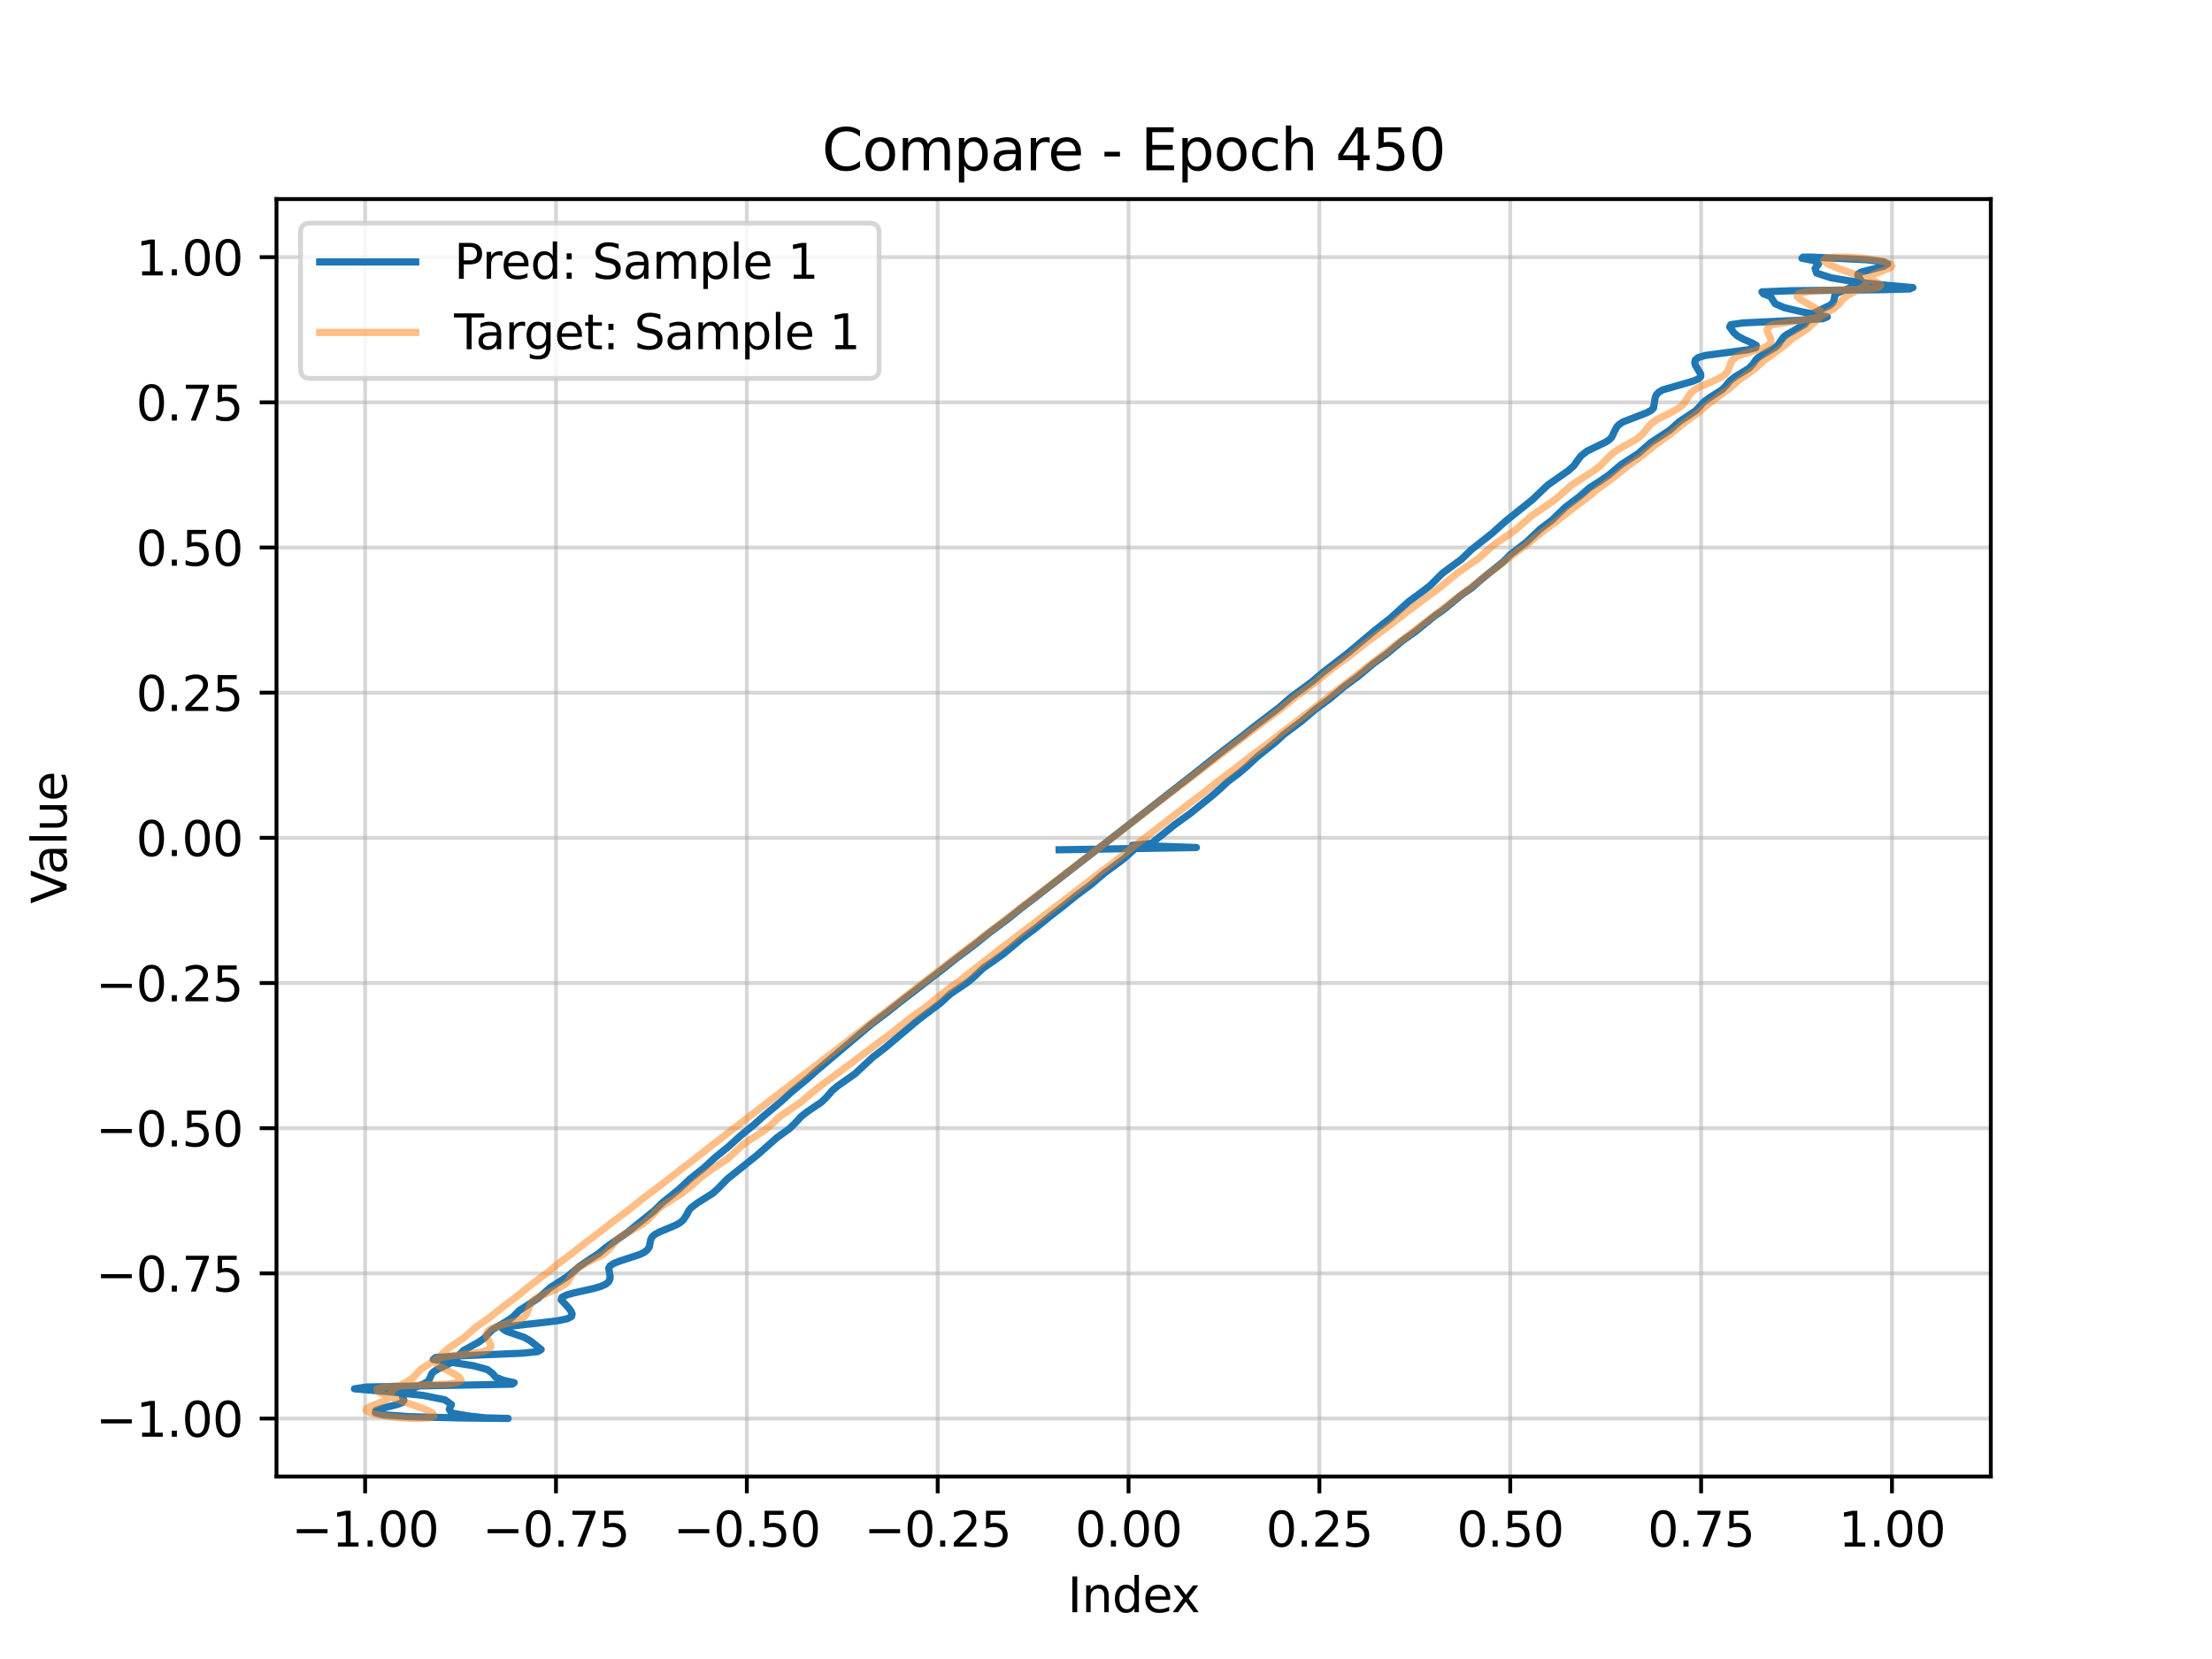 <?xml version="1.0" encoding="utf-8" standalone="no"?>
<!DOCTYPE svg PUBLIC "-//W3C//DTD SVG 1.1//EN"
  "http://www.w3.org/Graphics/SVG/1.1/DTD/svg11.dtd">
<svg xmlns:xlink="http://www.w3.org/1999/xlink" width="460.8pt" height="345.6pt" viewBox="0 0 460.8 345.6" xmlns="http://www.w3.org/2000/svg" version="1.1">
 <defs>
  <style type="text/css">*{stroke-linejoin: round; stroke-linecap: butt}</style>
 </defs>
 <g id="figure_1">
  <g id="patch_1">
   <path d="M 0 345.6 
L 460.8 345.6 
L 460.8 0 
L 0 0 
z
" style="fill: #ffffff"/>
  </g>
  <g id="axes_1">
   <g id="patch_2">
    <path d="M 57.6 307.584 
L 414.72 307.584 
L 414.72 41.472 
L 57.6 41.472 
z
" style="fill: #ffffff"/>
   </g>
   <g id="matplotlib.axis_1">
    <g id="xtick_1">
     <g id="line2d_1">
      <path d="M 76.063 307.584 
L 76.063 41.472 
" clip-path="url(#p40aee6ffa9)" style="fill: none; stroke: #b0b0b0; stroke-opacity: 0.5; stroke-width: 0.8; stroke-linecap: square"/>
     </g>
     <g id="line2d_2">
      <defs>
       <path id="m3c04965c14" d="M 0 0 
L 0 3.5 
" style="stroke: #000000; stroke-width: 0.8"/>
      </defs>
      <g>
       <use xlink:href="#m3c04965c14" x="76.063" y="307.584" style="stroke: #000000; stroke-width: 0.8"/>
      </g>
     </g>
     <g id="text_1">
      <!-- −1.00 -->
      <g transform="translate(60.741 322.182) scale(0.1 -0.1)">
       <defs>
        <path id="DejaVuSans-2212" d="M 678 2272 
L 4684 2272 
L 4684 1741 
L 678 1741 
L 678 2272 
z
" transform="scale(0.016)"/>
        <path id="DejaVuSans-31" d="M 794 531 
L 1825 531 
L 1825 4091 
L 703 3866 
L 703 4441 
L 1819 4666 
L 2450 4666 
L 2450 531 
L 3481 531 
L 3481 0 
L 794 0 
L 794 531 
z
" transform="scale(0.016)"/>
        <path id="DejaVuSans-2e" d="M 684 794 
L 1344 794 
L 1344 0 
L 684 0 
L 684 794 
z
" transform="scale(0.016)"/>
        <path id="DejaVuSans-30" d="M 2034 4250 
Q 1547 4250 1301 3770 
Q 1056 3291 1056 2328 
Q 1056 1369 1301 889 
Q 1547 409 2034 409 
Q 2525 409 2770 889 
Q 3016 1369 3016 2328 
Q 3016 3291 2770 3770 
Q 2525 4250 2034 4250 
z
M 2034 4750 
Q 2819 4750 3233 4129 
Q 3647 3509 3647 2328 
Q 3647 1150 3233 529 
Q 2819 -91 2034 -91 
Q 1250 -91 836 529 
Q 422 1150 422 2328 
Q 422 3509 836 4129 
Q 1250 4750 2034 4750 
z
" transform="scale(0.016)"/>
       </defs>
       <use xlink:href="#DejaVuSans-2212"/>
       <use xlink:href="#DejaVuSans-31" transform="translate(83.789 0)"/>
       <use xlink:href="#DejaVuSans-2e" transform="translate(147.412 0)"/>
       <use xlink:href="#DejaVuSans-30" transform="translate(179.199 0)"/>
       <use xlink:href="#DejaVuSans-30" transform="translate(242.822 0)"/>
      </g>
     </g>
    </g>
    <g id="xtick_2">
     <g id="line2d_3">
      <path d="M 115.821 307.584 
L 115.821 41.472 
" clip-path="url(#p40aee6ffa9)" style="fill: none; stroke: #b0b0b0; stroke-opacity: 0.5; stroke-width: 0.8; stroke-linecap: square"/>
     </g>
     <g id="line2d_4">
      <g>
       <use xlink:href="#m3c04965c14" x="115.821" y="307.584" style="stroke: #000000; stroke-width: 0.8"/>
      </g>
     </g>
     <g id="text_2">
      <!-- −0.75 -->
      <g transform="translate(100.499 322.182) scale(0.1 -0.1)">
       <defs>
        <path id="DejaVuSans-37" d="M 525 4666 
L 3525 4666 
L 3525 4397 
L 1831 0 
L 1172 0 
L 2766 4134 
L 525 4134 
L 525 4666 
z
" transform="scale(0.016)"/>
        <path id="DejaVuSans-35" d="M 691 4666 
L 3169 4666 
L 3169 4134 
L 1269 4134 
L 1269 2991 
Q 1406 3038 1543 3061 
Q 1681 3084 1819 3084 
Q 2600 3084 3056 2656 
Q 3513 2228 3513 1497 
Q 3513 744 3044 326 
Q 2575 -91 1722 -91 
Q 1428 -91 1123 -41 
Q 819 9 494 109 
L 494 744 
Q 775 591 1075 516 
Q 1375 441 1709 441 
Q 2250 441 2565 725 
Q 2881 1009 2881 1497 
Q 2881 1984 2565 2268 
Q 2250 2553 1709 2553 
Q 1456 2553 1204 2497 
Q 953 2441 691 2322 
L 691 4666 
z
" transform="scale(0.016)"/>
       </defs>
       <use xlink:href="#DejaVuSans-2212"/>
       <use xlink:href="#DejaVuSans-30" transform="translate(83.789 0)"/>
       <use xlink:href="#DejaVuSans-2e" transform="translate(147.412 0)"/>
       <use xlink:href="#DejaVuSans-37" transform="translate(179.199 0)"/>
       <use xlink:href="#DejaVuSans-35" transform="translate(242.822 0)"/>
      </g>
     </g>
    </g>
    <g id="xtick_3">
     <g id="line2d_5">
      <path d="M 155.58 307.584 
L 155.58 41.472 
" clip-path="url(#p40aee6ffa9)" style="fill: none; stroke: #b0b0b0; stroke-opacity: 0.5; stroke-width: 0.8; stroke-linecap: square"/>
     </g>
     <g id="line2d_6">
      <g>
       <use xlink:href="#m3c04965c14" x="155.58" y="307.584" style="stroke: #000000; stroke-width: 0.8"/>
      </g>
     </g>
     <g id="text_3">
      <!-- −0.50 -->
      <g transform="translate(140.257 322.182) scale(0.1 -0.1)">
       <use xlink:href="#DejaVuSans-2212"/>
       <use xlink:href="#DejaVuSans-30" transform="translate(83.789 0)"/>
       <use xlink:href="#DejaVuSans-2e" transform="translate(147.412 0)"/>
       <use xlink:href="#DejaVuSans-35" transform="translate(179.199 0)"/>
       <use xlink:href="#DejaVuSans-30" transform="translate(242.822 0)"/>
      </g>
     </g>
    </g>
    <g id="xtick_4">
     <g id="line2d_7">
      <path d="M 195.338 307.584 
L 195.338 41.472 
" clip-path="url(#p40aee6ffa9)" style="fill: none; stroke: #b0b0b0; stroke-opacity: 0.5; stroke-width: 0.8; stroke-linecap: square"/>
     </g>
     <g id="line2d_8">
      <g>
       <use xlink:href="#m3c04965c14" x="195.338" y="307.584" style="stroke: #000000; stroke-width: 0.8"/>
      </g>
     </g>
     <g id="text_4">
      <!-- −0.25 -->
      <g transform="translate(180.015 322.182) scale(0.1 -0.1)">
       <defs>
        <path id="DejaVuSans-32" d="M 1228 531 
L 3431 531 
L 3431 0 
L 469 0 
L 469 531 
Q 828 903 1448 1529 
Q 2069 2156 2228 2338 
Q 2531 2678 2651 2914 
Q 2772 3150 2772 3378 
Q 2772 3750 2511 3984 
Q 2250 4219 1831 4219 
Q 1534 4219 1204 4116 
Q 875 4013 500 3803 
L 500 4441 
Q 881 4594 1212 4672 
Q 1544 4750 1819 4750 
Q 2544 4750 2975 4387 
Q 3406 4025 3406 3419 
Q 3406 3131 3298 2873 
Q 3191 2616 2906 2266 
Q 2828 2175 2409 1742 
Q 1991 1309 1228 531 
z
" transform="scale(0.016)"/>
       </defs>
       <use xlink:href="#DejaVuSans-2212"/>
       <use xlink:href="#DejaVuSans-30" transform="translate(83.789 0)"/>
       <use xlink:href="#DejaVuSans-2e" transform="translate(147.412 0)"/>
       <use xlink:href="#DejaVuSans-32" transform="translate(179.199 0)"/>
       <use xlink:href="#DejaVuSans-35" transform="translate(242.822 0)"/>
      </g>
     </g>
    </g>
    <g id="xtick_5">
     <g id="line2d_9">
      <path d="M 235.096 307.584 
L 235.096 41.472 
" clip-path="url(#p40aee6ffa9)" style="fill: none; stroke: #b0b0b0; stroke-opacity: 0.5; stroke-width: 0.8; stroke-linecap: square"/>
     </g>
     <g id="line2d_10">
      <g>
       <use xlink:href="#m3c04965c14" x="235.096" y="307.584" style="stroke: #000000; stroke-width: 0.8"/>
      </g>
     </g>
     <g id="text_5">
      <!-- 0.00 -->
      <g transform="translate(223.963 322.182) scale(0.1 -0.1)">
       <use xlink:href="#DejaVuSans-30"/>
       <use xlink:href="#DejaVuSans-2e" transform="translate(63.623 0)"/>
       <use xlink:href="#DejaVuSans-30" transform="translate(95.41 0)"/>
       <use xlink:href="#DejaVuSans-30" transform="translate(159.033 0)"/>
      </g>
     </g>
    </g>
    <g id="xtick_6">
     <g id="line2d_11">
      <path d="M 274.854 307.584 
L 274.854 41.472 
" clip-path="url(#p40aee6ffa9)" style="fill: none; stroke: #b0b0b0; stroke-opacity: 0.5; stroke-width: 0.8; stroke-linecap: square"/>
     </g>
     <g id="line2d_12">
      <g>
       <use xlink:href="#m3c04965c14" x="274.854" y="307.584" style="stroke: #000000; stroke-width: 0.8"/>
      </g>
     </g>
     <g id="text_6">
      <!-- 0.25 -->
      <g transform="translate(263.722 322.182) scale(0.1 -0.1)">
       <use xlink:href="#DejaVuSans-30"/>
       <use xlink:href="#DejaVuSans-2e" transform="translate(63.623 0)"/>
       <use xlink:href="#DejaVuSans-32" transform="translate(95.41 0)"/>
       <use xlink:href="#DejaVuSans-35" transform="translate(159.033 0)"/>
      </g>
     </g>
    </g>
    <g id="xtick_7">
     <g id="line2d_13">
      <path d="M 314.613 307.584 
L 314.613 41.472 
" clip-path="url(#p40aee6ffa9)" style="fill: none; stroke: #b0b0b0; stroke-opacity: 0.5; stroke-width: 0.8; stroke-linecap: square"/>
     </g>
     <g id="line2d_14">
      <g>
       <use xlink:href="#m3c04965c14" x="314.613" y="307.584" style="stroke: #000000; stroke-width: 0.8"/>
      </g>
     </g>
     <g id="text_7">
      <!-- 0.50 -->
      <g transform="translate(303.48 322.182) scale(0.1 -0.1)">
       <use xlink:href="#DejaVuSans-30"/>
       <use xlink:href="#DejaVuSans-2e" transform="translate(63.623 0)"/>
       <use xlink:href="#DejaVuSans-35" transform="translate(95.41 0)"/>
       <use xlink:href="#DejaVuSans-30" transform="translate(159.033 0)"/>
      </g>
     </g>
    </g>
    <g id="xtick_8">
     <g id="line2d_15">
      <path d="M 354.371 307.584 
L 354.371 41.472 
" clip-path="url(#p40aee6ffa9)" style="fill: none; stroke: #b0b0b0; stroke-opacity: 0.5; stroke-width: 0.8; stroke-linecap: square"/>
     </g>
     <g id="line2d_16">
      <g>
       <use xlink:href="#m3c04965c14" x="354.371" y="307.584" style="stroke: #000000; stroke-width: 0.8"/>
      </g>
     </g>
     <g id="text_8">
      <!-- 0.75 -->
      <g transform="translate(343.238 322.182) scale(0.1 -0.1)">
       <use xlink:href="#DejaVuSans-30"/>
       <use xlink:href="#DejaVuSans-2e" transform="translate(63.623 0)"/>
       <use xlink:href="#DejaVuSans-37" transform="translate(95.41 0)"/>
       <use xlink:href="#DejaVuSans-35" transform="translate(159.033 0)"/>
      </g>
     </g>
    </g>
    <g id="xtick_9">
     <g id="line2d_17">
      <path d="M 394.129 307.584 
L 394.129 41.472 
" clip-path="url(#p40aee6ffa9)" style="fill: none; stroke: #b0b0b0; stroke-opacity: 0.5; stroke-width: 0.8; stroke-linecap: square"/>
     </g>
     <g id="line2d_18">
      <g>
       <use xlink:href="#m3c04965c14" x="394.129" y="307.584" style="stroke: #000000; stroke-width: 0.8"/>
      </g>
     </g>
     <g id="text_9">
      <!-- 1.00 -->
      <g transform="translate(382.996 322.182) scale(0.1 -0.1)">
       <use xlink:href="#DejaVuSans-31"/>
       <use xlink:href="#DejaVuSans-2e" transform="translate(63.623 0)"/>
       <use xlink:href="#DejaVuSans-30" transform="translate(95.41 0)"/>
       <use xlink:href="#DejaVuSans-30" transform="translate(159.033 0)"/>
      </g>
     </g>
    </g>
    <g id="text_10">
     <!-- Index -->
     <g transform="translate(222.394 335.861) scale(0.1 -0.1)">
      <defs>
       <path id="DejaVuSans-49" d="M 628 4666 
L 1259 4666 
L 1259 0 
L 628 0 
L 628 4666 
z
" transform="scale(0.016)"/>
       <path id="DejaVuSans-6e" d="M 3513 2113 
L 3513 0 
L 2938 0 
L 2938 2094 
Q 2938 2591 2744 2837 
Q 2550 3084 2163 3084 
Q 1697 3084 1428 2787 
Q 1159 2491 1159 1978 
L 1159 0 
L 581 0 
L 581 3500 
L 1159 3500 
L 1159 2956 
Q 1366 3272 1645 3428 
Q 1925 3584 2291 3584 
Q 2894 3584 3203 3211 
Q 3513 2838 3513 2113 
z
" transform="scale(0.016)"/>
       <path id="DejaVuSans-64" d="M 2906 2969 
L 2906 4863 
L 3481 4863 
L 3481 0 
L 2906 0 
L 2906 525 
Q 2725 213 2448 61 
Q 2172 -91 1784 -91 
Q 1150 -91 751 415 
Q 353 922 353 1747 
Q 353 2572 751 3078 
Q 1150 3584 1784 3584 
Q 2172 3584 2448 3432 
Q 2725 3281 2906 2969 
z
M 947 1747 
Q 947 1113 1208 752 
Q 1469 391 1925 391 
Q 2381 391 2643 752 
Q 2906 1113 2906 1747 
Q 2906 2381 2643 2742 
Q 2381 3103 1925 3103 
Q 1469 3103 1208 2742 
Q 947 2381 947 1747 
z
" transform="scale(0.016)"/>
       <path id="DejaVuSans-65" d="M 3597 1894 
L 3597 1613 
L 953 1613 
Q 991 1019 1311 708 
Q 1631 397 2203 397 
Q 2534 397 2845 478 
Q 3156 559 3463 722 
L 3463 178 
Q 3153 47 2828 -22 
Q 2503 -91 2169 -91 
Q 1331 -91 842 396 
Q 353 884 353 1716 
Q 353 2575 817 3079 
Q 1281 3584 2069 3584 
Q 2775 3584 3186 3129 
Q 3597 2675 3597 1894 
z
M 3022 2063 
Q 3016 2534 2758 2815 
Q 2500 3097 2075 3097 
Q 1594 3097 1305 2825 
Q 1016 2553 972 2059 
L 3022 2063 
z
" transform="scale(0.016)"/>
       <path id="DejaVuSans-78" d="M 3513 3500 
L 2247 1797 
L 3578 0 
L 2900 0 
L 1881 1375 
L 863 0 
L 184 0 
L 1544 1831 
L 300 3500 
L 978 3500 
L 1906 2253 
L 2834 3500 
L 3513 3500 
z
" transform="scale(0.016)"/>
      </defs>
      <use xlink:href="#DejaVuSans-49"/>
      <use xlink:href="#DejaVuSans-6e" transform="translate(29.492 0)"/>
      <use xlink:href="#DejaVuSans-64" transform="translate(92.871 0)"/>
      <use xlink:href="#DejaVuSans-65" transform="translate(156.348 0)"/>
      <use xlink:href="#DejaVuSans-78" transform="translate(216.121 0)"/>
     </g>
    </g>
   </g>
   <g id="matplotlib.axis_2">
    <g id="ytick_1">
     <g id="line2d_19">
      <path d="M 57.6 295.506 
L 414.72 295.506 
" clip-path="url(#p40aee6ffa9)" style="fill: none; stroke: #b0b0b0; stroke-opacity: 0.5; stroke-width: 0.8; stroke-linecap: square"/>
     </g>
     <g id="line2d_20">
      <defs>
       <path id="mb03121409a" d="M 0 0 
L -3.5 0 
" style="stroke: #000000; stroke-width: 0.8"/>
      </defs>
      <g>
       <use xlink:href="#mb03121409a" x="57.6" y="295.506" style="stroke: #000000; stroke-width: 0.8"/>
      </g>
     </g>
     <g id="text_11">
      <!-- −1.00 -->
      <g transform="translate(19.955 299.305) scale(0.1 -0.1)">
       <use xlink:href="#DejaVuSans-2212"/>
       <use xlink:href="#DejaVuSans-31" transform="translate(83.789 0)"/>
       <use xlink:href="#DejaVuSans-2e" transform="translate(147.412 0)"/>
       <use xlink:href="#DejaVuSans-30" transform="translate(179.199 0)"/>
       <use xlink:href="#DejaVuSans-30" transform="translate(242.822 0)"/>
      </g>
     </g>
    </g>
    <g id="ytick_2">
     <g id="line2d_21">
      <path d="M 57.6 265.263 
L 414.72 265.263 
" clip-path="url(#p40aee6ffa9)" style="fill: none; stroke: #b0b0b0; stroke-opacity: 0.5; stroke-width: 0.8; stroke-linecap: square"/>
     </g>
     <g id="line2d_22">
      <g>
       <use xlink:href="#mb03121409a" x="57.6" y="265.263" style="stroke: #000000; stroke-width: 0.8"/>
      </g>
     </g>
     <g id="text_12">
      <!-- −0.75 -->
      <g transform="translate(19.955 269.063) scale(0.1 -0.1)">
       <use xlink:href="#DejaVuSans-2212"/>
       <use xlink:href="#DejaVuSans-30" transform="translate(83.789 0)"/>
       <use xlink:href="#DejaVuSans-2e" transform="translate(147.412 0)"/>
       <use xlink:href="#DejaVuSans-37" transform="translate(179.199 0)"/>
       <use xlink:href="#DejaVuSans-35" transform="translate(242.822 0)"/>
      </g>
     </g>
    </g>
    <g id="ytick_3">
     <g id="line2d_23">
      <path d="M 57.6 235.021 
L 414.72 235.021 
" clip-path="url(#p40aee6ffa9)" style="fill: none; stroke: #b0b0b0; stroke-opacity: 0.5; stroke-width: 0.8; stroke-linecap: square"/>
     </g>
     <g id="line2d_24">
      <g>
       <use xlink:href="#mb03121409a" x="57.6" y="235.021" style="stroke: #000000; stroke-width: 0.8"/>
      </g>
     </g>
     <g id="text_13">
      <!-- −0.50 -->
      <g transform="translate(19.955 238.82) scale(0.1 -0.1)">
       <use xlink:href="#DejaVuSans-2212"/>
       <use xlink:href="#DejaVuSans-30" transform="translate(83.789 0)"/>
       <use xlink:href="#DejaVuSans-2e" transform="translate(147.412 0)"/>
       <use xlink:href="#DejaVuSans-35" transform="translate(179.199 0)"/>
       <use xlink:href="#DejaVuSans-30" transform="translate(242.822 0)"/>
      </g>
     </g>
    </g>
    <g id="ytick_4">
     <g id="line2d_25">
      <path d="M 57.6 204.779 
L 414.72 204.779 
" clip-path="url(#p40aee6ffa9)" style="fill: none; stroke: #b0b0b0; stroke-opacity: 0.5; stroke-width: 0.8; stroke-linecap: square"/>
     </g>
     <g id="line2d_26">
      <g>
       <use xlink:href="#mb03121409a" x="57.6" y="204.779" style="stroke: #000000; stroke-width: 0.8"/>
      </g>
     </g>
     <g id="text_14">
      <!-- −0.25 -->
      <g transform="translate(19.955 208.578) scale(0.1 -0.1)">
       <use xlink:href="#DejaVuSans-2212"/>
       <use xlink:href="#DejaVuSans-30" transform="translate(83.789 0)"/>
       <use xlink:href="#DejaVuSans-2e" transform="translate(147.412 0)"/>
       <use xlink:href="#DejaVuSans-32" transform="translate(179.199 0)"/>
       <use xlink:href="#DejaVuSans-35" transform="translate(242.822 0)"/>
      </g>
     </g>
    </g>
    <g id="ytick_5">
     <g id="line2d_27">
      <path d="M 57.6 174.537 
L 414.72 174.537 
" clip-path="url(#p40aee6ffa9)" style="fill: none; stroke: #b0b0b0; stroke-opacity: 0.5; stroke-width: 0.8; stroke-linecap: square"/>
     </g>
     <g id="line2d_28">
      <g>
       <use xlink:href="#mb03121409a" x="57.6" y="174.537" style="stroke: #000000; stroke-width: 0.8"/>
      </g>
     </g>
     <g id="text_15">
      <!-- 0.00 -->
      <g transform="translate(28.334 178.336) scale(0.1 -0.1)">
       <use xlink:href="#DejaVuSans-30"/>
       <use xlink:href="#DejaVuSans-2e" transform="translate(63.623 0)"/>
       <use xlink:href="#DejaVuSans-30" transform="translate(95.41 0)"/>
       <use xlink:href="#DejaVuSans-30" transform="translate(159.033 0)"/>
      </g>
     </g>
    </g>
    <g id="ytick_6">
     <g id="line2d_29">
      <path d="M 57.6 144.295 
L 414.72 144.295 
" clip-path="url(#p40aee6ffa9)" style="fill: none; stroke: #b0b0b0; stroke-opacity: 0.5; stroke-width: 0.8; stroke-linecap: square"/>
     </g>
     <g id="line2d_30">
      <g>
       <use xlink:href="#mb03121409a" x="57.6" y="144.295" style="stroke: #000000; stroke-width: 0.8"/>
      </g>
     </g>
     <g id="text_16">
      <!-- 0.25 -->
      <g transform="translate(28.334 148.094) scale(0.1 -0.1)">
       <use xlink:href="#DejaVuSans-30"/>
       <use xlink:href="#DejaVuSans-2e" transform="translate(63.623 0)"/>
       <use xlink:href="#DejaVuSans-32" transform="translate(95.41 0)"/>
       <use xlink:href="#DejaVuSans-35" transform="translate(159.033 0)"/>
      </g>
     </g>
    </g>
    <g id="ytick_7">
     <g id="line2d_31">
      <path d="M 57.6 114.052 
L 414.72 114.052 
" clip-path="url(#p40aee6ffa9)" style="fill: none; stroke: #b0b0b0; stroke-opacity: 0.5; stroke-width: 0.8; stroke-linecap: square"/>
     </g>
     <g id="line2d_32">
      <g>
       <use xlink:href="#mb03121409a" x="57.6" y="114.052" style="stroke: #000000; stroke-width: 0.8"/>
      </g>
     </g>
     <g id="text_17">
      <!-- 0.50 -->
      <g transform="translate(28.334 117.852) scale(0.1 -0.1)">
       <use xlink:href="#DejaVuSans-30"/>
       <use xlink:href="#DejaVuSans-2e" transform="translate(63.623 0)"/>
       <use xlink:href="#DejaVuSans-35" transform="translate(95.41 0)"/>
       <use xlink:href="#DejaVuSans-30" transform="translate(159.033 0)"/>
      </g>
     </g>
    </g>
    <g id="ytick_8">
     <g id="line2d_33">
      <path d="M 57.6 83.81 
L 414.72 83.81 
" clip-path="url(#p40aee6ffa9)" style="fill: none; stroke: #b0b0b0; stroke-opacity: 0.5; stroke-width: 0.8; stroke-linecap: square"/>
     </g>
     <g id="line2d_34">
      <g>
       <use xlink:href="#mb03121409a" x="57.6" y="83.81" style="stroke: #000000; stroke-width: 0.8"/>
      </g>
     </g>
     <g id="text_18">
      <!-- 0.75 -->
      <g transform="translate(28.334 87.609) scale(0.1 -0.1)">
       <use xlink:href="#DejaVuSans-30"/>
       <use xlink:href="#DejaVuSans-2e" transform="translate(63.623 0)"/>
       <use xlink:href="#DejaVuSans-37" transform="translate(95.41 0)"/>
       <use xlink:href="#DejaVuSans-35" transform="translate(159.033 0)"/>
      </g>
     </g>
    </g>
    <g id="ytick_9">
     <g id="line2d_35">
      <path d="M 57.6 53.568 
L 414.72 53.568 
" clip-path="url(#p40aee6ffa9)" style="fill: none; stroke: #b0b0b0; stroke-opacity: 0.5; stroke-width: 0.8; stroke-linecap: square"/>
     </g>
     <g id="line2d_36">
      <g>
       <use xlink:href="#mb03121409a" x="57.6" y="53.568" style="stroke: #000000; stroke-width: 0.8"/>
      </g>
     </g>
     <g id="text_19">
      <!-- 1.00 -->
      <g transform="translate(28.334 57.367) scale(0.1 -0.1)">
       <use xlink:href="#DejaVuSans-31"/>
       <use xlink:href="#DejaVuSans-2e" transform="translate(63.623 0)"/>
       <use xlink:href="#DejaVuSans-30" transform="translate(95.41 0)"/>
       <use xlink:href="#DejaVuSans-30" transform="translate(159.033 0)"/>
      </g>
     </g>
    </g>
    <g id="text_20">
     <!-- Value -->
     <g transform="translate(13.875 188.259) rotate(-90) scale(0.1 -0.1)">
      <defs>
       <path id="DejaVuSans-56" d="M 1831 0 
L 50 4666 
L 709 4666 
L 2188 738 
L 3669 4666 
L 4325 4666 
L 2547 0 
L 1831 0 
z
" transform="scale(0.016)"/>
       <path id="DejaVuSans-61" d="M 2194 1759 
Q 1497 1759 1228 1600 
Q 959 1441 959 1056 
Q 959 750 1161 570 
Q 1363 391 1709 391 
Q 2188 391 2477 730 
Q 2766 1069 2766 1631 
L 2766 1759 
L 2194 1759 
z
M 3341 1997 
L 3341 0 
L 2766 0 
L 2766 531 
Q 2569 213 2275 61 
Q 1981 -91 1556 -91 
Q 1019 -91 701 211 
Q 384 513 384 1019 
Q 384 1609 779 1909 
Q 1175 2209 1959 2209 
L 2766 2209 
L 2766 2266 
Q 2766 2663 2505 2880 
Q 2244 3097 1772 3097 
Q 1472 3097 1187 3025 
Q 903 2953 641 2809 
L 641 3341 
Q 956 3463 1253 3523 
Q 1550 3584 1831 3584 
Q 2591 3584 2966 3190 
Q 3341 2797 3341 1997 
z
" transform="scale(0.016)"/>
       <path id="DejaVuSans-6c" d="M 603 4863 
L 1178 4863 
L 1178 0 
L 603 0 
L 603 4863 
z
" transform="scale(0.016)"/>
       <path id="DejaVuSans-75" d="M 544 1381 
L 544 3500 
L 1119 3500 
L 1119 1403 
Q 1119 906 1312 657 
Q 1506 409 1894 409 
Q 2359 409 2629 706 
Q 2900 1003 2900 1516 
L 2900 3500 
L 3475 3500 
L 3475 0 
L 2900 0 
L 2900 538 
Q 2691 219 2414 64 
Q 2138 -91 1772 -91 
Q 1169 -91 856 284 
Q 544 659 544 1381 
z
M 1991 3584 
L 1991 3584 
z
" transform="scale(0.016)"/>
      </defs>
      <use xlink:href="#DejaVuSans-56"/>
      <use xlink:href="#DejaVuSans-61" transform="translate(60.658 0)"/>
      <use xlink:href="#DejaVuSans-6c" transform="translate(121.938 0)"/>
      <use xlink:href="#DejaVuSans-75" transform="translate(149.721 0)"/>
      <use xlink:href="#DejaVuSans-65" transform="translate(213.1 0)"/>
     </g>
    </g>
   </g>
   <g id="line2d_37">
    <path d="M 220.64 177.03 
L 249.231 176.555 
L 235.908 176.082 
L 240.494 175.608 
L 240.532 175.133 
L 242.353 173.703 
L 244.699 171.803 
L 247.978 169.438 
L 252.637 165.666 
L 254.247 164.248 
L 255.745 162.837 
L 258.224 160.969 
L 259.872 159.558 
L 261.869 157.682 
L 265.944 154.409 
L 267.434 153.004 
L 269.306 151.609 
L 271.159 150.205 
L 273.906 147.866 
L 277.062 145.533 
L 279.801 143.199 
L 282.969 140.874 
L 286.303 138.088 
L 288.851 136.237 
L 292.181 133.464 
L 294.786 131.624 
L 298.757 128.407 
L 300.71 127.032 
L 304.615 123.825 
L 306.606 122.456 
L 308.172 121.078 
L 309.801 119.711 
L 313.206 116.979 
L 314.536 115.612 
L 316.28 114.258 
L 318.019 112.897 
L 320.883 110.182 
L 323.279 108.38 
L 326.076 105.677 
L 329.034 103.435 
L 331.092 101.637 
L 333.189 100.304 
L 335.149 98.959 
L 337.784 96.723 
L 341.261 94.498 
L 343.809 92.264 
L 347.866 89.598 
L 349.85 87.816 
L 353.193 85.602 
L 354.064 84.705 
L 354.851 83.815 
L 355.989 82.936 
L 358.758 81.17 
L 359.623 80.275 
L 360.334 79.385 
L 361.42 78.509 
L 364.299 76.753 
L 365.157 75.86 
L 365.775 74.974 
L 366.209 74.537 
L 367.54 73.671 
L 369.834 72.361 
L 370.352 71.916 
L 370.96 71.025 
L 371.604 70.15 
L 372.175 69.719 
L 376.004 67.546 
L 376.349 67.1 
L 377.023 65.781 
L 377.565 65.354 
L 379.327 64.503 
L 381.136 63.635 
L 381.709 63.192 
L 381.988 62.745 
L 382.265 61.43 
L 382.799 61.007 
L 384.89 60.169 
L 387.041 59.302 
L 387.596 58.854 
L 387.682 58.401 
L 387.045 57.515 
L 387.034 57.092 
L 387.706 56.682 
L 390.916 55.861 
L 392.536 55.43 
L 393.238 54.981 
L 392.311 54.529 
L 388.815 54.109 
L 377.623 53.57 
L 375.582 53.568 
L 375.38 53.805 
L 377.893 54.296 
L 378.837 55.017 
L 378.115 55.912 
L 378.439 56.895 
L 381.406 57.866 
L 386.636 58.732 
L 392.993 59.423 
L 398.487 59.907 
L 397.811 60.198 
L 392.152 60.348 
L 373.312 60.562 
L 367.05 60.796 
L 367.334 61.191 
L 368.825 61.759 
L 369.808 63.276 
L 371.674 64.091 
L 374.882 64.849 
L 380.661 66.006 
L 379.709 66.393 
L 375.226 66.694 
L 363.136 67.263 
L 360.542 67.636 
L 360.329 68.11 
L 361.221 69.339 
L 362.016 70.031 
L 363.316 70.719 
L 364.812 71.363 
L 365.863 71.937 
L 365.762 72.435 
L 364.094 72.868 
L 355.255 74.042 
L 353.761 74.485 
L 353.16 74.982 
L 353.05 75.531 
L 353.195 76.117 
L 354.284 77.902 
L 354.295 78.446 
L 353.763 78.951 
L 352.618 79.423 
L 346.33 81.231 
L 345.513 81.729 
L 345.04 82.254 
L 344.807 82.802 
L 344.459 85.002 
L 343.923 85.507 
L 343.021 85.992 
L 338.124 87.884 
L 337.346 88.386 
L 336.819 88.906 
L 336.262 89.976 
L 335.774 91.036 
L 335.301 91.548 
L 334.585 92.045 
L 332.589 93.014 
L 330.588 93.987 
L 329.315 94.996 
L 328.553 96.032 
L 327.819 97.064 
L 326.68 98.071 
L 322.409 101.053 
L 319.234 104.09 
L 313.632 108.582 
L 310.847 111.078 
L 306.465 114.546 
L 304.416 116.533 
L 302.401 117.994 
L 300.427 119.467 
L 298.94 120.96 
L 297.951 121.946 
L 296.724 122.919 
L 293.427 125.35 
L 289.636 128.789 
L 286.517 131.222 
L 280.692 136.127 
L 275.628 140.043 
L 273.314 141.998 
L 268.736 145.399 
L 266.523 147.348 
L 260.831 151.691 
L 259.059 153.138 
L 254.652 156.501 
L 248.594 161.305 
L 232.125 174.17 
L 215.167 187.341 
L 212.711 189.212 
L 209.827 191.545 
L 206.074 194.34 
L 203.187 196.671 
L 199.477 199.464 
L 196.531 201.793 
L 193.488 204.119 
L 190.524 206.439 
L 187.495 208.76 
L 184.583 211.07 
L 181.524 213.375 
L 170.139 222.999 
L 168.11 224.821 
L 164.798 227.553 
L 162.828 229.373 
L 159.023 232.547 
L 156.999 234.354 
L 154.233 236.61 
L 151.762 238.861 
L 148.981 241.105 
L 146.559 243.346 
L 143.75 245.579 
L 141.38 247.812 
L 138.057 250.484 
L 136.225 252.265 
L 132.367 255.374 
L 130.753 256.707 
L 126.288 259.811 
L 124.721 261.141 
L 122.677 262.461 
L 120.737 263.792 
L 118.096 266.005 
L 114.662 268.207 
L 112.152 270.416 
L 108.12 273.049 
L 106.811 274.371 
L 105.547 275.237 
L 102.591 276.981 
L 101.695 277.867 
L 100.928 278.743 
L 99.705 279.603 
L 96.549 281.336 
L 95.705 282.221 
L 95.105 283.095 
L 94.62 283.523 
L 93.041 284.371 
L 91.181 285.231 
L 90.46 285.67 
L 89.987 286.114 
L 89.59 286.999 
L 89.406 287.431 
L 89.005 287.856 
L 88.271 288.274 
L 84.22 289.988 
L 83.832 290.437 
L 83.81 290.886 
L 84.136 291.755 
L 83.803 292.169 
L 82.776 292.575 
L 79.468 293.406 
L 78.283 293.847 
L 78.191 294.298 
L 80.006 294.736 
L 85.376 295.118 
L 95.991 295.389 
L 105.849 295.488 
L 101.186 295.365 
L 97.815 294.993 
L 94.072 294.374 
L 93.581 293.551 
L 94.042 292.596 
L 92.686 291.605 
L 88.075 290.677 
L 80.582 289.896 
L 73.833 289.312 
L 76.419 288.935 
L 92.324 288.621 
L 106.689 288.352 
L 107.125 288.035 
L 104.896 287.544 
L 103.231 286.887 
L 102.607 286.111 
L 101.492 285.286 
L 98.557 284.489 
L 90.253 283.209 
L 90.801 282.77 
L 96.034 282.439 
L 108.895 281.892 
L 112.046 281.56 
L 112.738 281.132 
L 110.429 279.284 
L 109.172 278.583 
L 105.434 277.301 
L 104.672 276.77 
L 105.971 276.312 
L 112.906 275.53 
L 116.144 275.143 
L 118.188 274.721 
L 119.063 274.247 
L 119.184 273.717 
L 118.947 273.141 
L 118.519 272.537 
L 116.906 270.772 
L 117.075 270.249 
L 118.025 269.764 
L 119.681 269.308 
L 123.647 268.424 
L 125.199 267.965 
L 126.24 267.48 
L 126.82 266.965 
L 127.07 266.423 
L 127.094 265.864 
L 126.812 264.198 
L 127.11 263.681 
L 127.869 263.187 
L 129.079 262.712 
L 133.364 261.303 
L 134.313 260.807 
L 134.922 260.292 
L 135.255 259.76 
L 135.465 258.679 
L 135.576 258.146 
L 135.875 257.626 
L 136.479 257.123 
L 137.398 256.632 
L 140.854 255.182 
L 141.695 254.686 
L 142.3 254.178 
L 143.003 253.14 
L 143.553 252.099 
L 143.981 251.588 
L 145.316 250.586 
L 148.466 248.602 
L 149.577 247.589 
L 151.571 245.554 
L 154.082 243.549 
L 157.839 240.545 
L 161.787 237.044 
L 164.525 235.061 
L 165.549 234.055 
L 166.932 232.556 
L 168.193 231.576 
L 171.093 229.618 
L 172.128 228.62 
L 173.429 227.125 
L 174.62 226.148 
L 178.08 223.712 
L 181.795 220.261 
L 184.342 218.308 
L 191.337 212.406 
L 195.9 208.969 
L 198.038 207.001 
L 200.213 205.551 
L 201.649 204.578 
L 202.803 203.594 
L 204.864 201.634 
L 206.973 200.19 
L 208.999 198.738 
L 213.072 195.345 
L 215.648 193.416 
L 218.607 191.002 
L 221.699 188.591 
L 224.065 186.669 
L 227.285 184.269 
L 230.083 181.868 
L 233.964 179.003 
L 236.133 177.089 
L 236.133 177.089 
" clip-path="url(#p40aee6ffa9)" style="fill: none; stroke: #1f77b4; stroke-width: 1.5; stroke-linecap: square"/>
   </g>
   <g id="line2d_38">
    <path d="M 235.273 177.03 
L 238.969 174.18 
L 242.079 171.803 
L 245.092 169.438 
L 247.532 167.546 
L 250.659 165.194 
L 253.607 162.837 
L 257.362 160.029 
L 260.362 157.682 
L 263.506 155.35 
L 267.134 152.539 
L 270.183 150.205 
L 273.259 147.866 
L 276.296 145.533 
L 279.32 143.199 
L 282.336 140.874 
L 284.702 139.011 
L 288.345 136.237 
L 290.659 134.383 
L 294.904 131.161 
L 297.28 129.32 
L 300.339 127.032 
L 303.253 124.735 
L 306.3 122.456 
L 309.208 120.165 
L 312.257 117.894 
L 315.112 115.612 
L 318.159 113.352 
L 320.947 111.081 
L 324.544 108.38 
L 326.764 106.571 
L 330.398 103.886 
L 332.599 102.084 
L 336.755 98.959 
L 339.005 97.166 
L 342.044 94.947 
L 344.783 92.706 
L 347.876 90.494 
L 351.213 87.816 
L 353.646 86.049 
L 356.321 83.815 
L 359.962 81.17 
L 362.007 79.385 
L 365.657 76.753 
L 367.672 74.974 
L 371.829 71.916 
L 373.3 70.585 
L 375.308 69.29 
L 376.581 68.428 
L 377.534 67.546 
L 378.907 66.215 
L 380.235 65.354 
L 382.314 64.073 
L 383.214 63.192 
L 383.945 62.299 
L 385.077 61.43 
L 388.151 59.741 
L 388.61 59.302 
L 389.061 58.401 
L 389.294 57.953 
L 389.729 57.515 
L 390.462 57.092 
L 393.61 55.861 
L 394.129 55.43 
L 393.871 54.981 
L 392.661 54.529 
L 390.529 54.109 
L 387.733 53.769 
L 384.732 53.57 
L 382.091 53.568 
L 380.35 53.805 
L 379.892 54.296 
L 380.828 55.017 
L 382.954 55.912 
L 390.845 58.732 
L 391.814 59.423 
L 391.257 59.907 
L 389.216 60.198 
L 382.385 60.439 
L 378.883 60.562 
L 376.167 60.796 
L 374.632 61.191 
L 374.377 61.759 
L 375.199 62.474 
L 379.291 64.849 
L 379.566 65.494 
L 378.873 66.006 
L 377.311 66.393 
L 369.226 67.636 
L 368.343 68.11 
L 368.091 68.685 
L 368.286 69.339 
L 368.919 70.719 
L 368.858 71.363 
L 368.36 71.937 
L 367.433 72.435 
L 364.804 73.259 
L 362.32 74.042 
L 361.464 74.485 
L 360.906 74.982 
L 360.585 75.531 
L 359.917 77.323 
L 359.437 77.902 
L 358.74 78.446 
L 356.81 79.423 
L 353.727 80.762 
L 352.951 81.231 
L 352.354 81.729 
L 351.566 82.802 
L 350.866 83.923 
L 350.368 84.472 
L 349.713 85.002 
L 347.974 85.992 
L 345.157 87.399 
L 343.833 88.386 
L 342.968 89.438 
L 342.102 90.511 
L 340.808 91.548 
L 338.172 93.014 
L 336.533 93.987 
L 335.306 94.996 
L 333.312 97.064 
L 331.974 98.071 
L 327.379 101.053 
L 325.668 102.577 
L 323.942 104.09 
L 321.783 105.582 
L 318.872 107.576 
L 317.201 109.085 
L 315.471 110.583 
L 313.262 112.062 
L 311.107 113.546 
L 309.44 115.047 
L 307.74 116.533 
L 305.596 117.994 
L 303.463 119.467 
L 301.105 121.455 
L 299.255 122.919 
L 293.311 127.324 
L 288.913 130.733 
L 284.854 133.68 
L 281.188 136.614 
L 277.157 139.55 
L 274.184 141.998 
L 269.614 145.399 
L 266.607 147.829 
L 261.492 151.691 
L 255.179 156.501 
L 243.904 165.135 
L 240.132 167.995 
L 235.839 171.33 
L 208.271 192.473 
L 199.749 198.997 
L 195.467 202.257 
L 186.509 209.224 
L 172.17 220.256 
L 168.604 222.999 
L 164.996 225.729 
L 151.458 236.157 
L 147.959 238.861 
L 145.106 241.105 
L 142.203 243.346 
L 139.31 245.579 
L 137.006 247.368 
L 134.031 249.589 
L 131.264 251.822 
L 127.693 254.48 
L 124.876 256.707 
L 121.911 258.918 
L 119.109 261.141 
L 116.141 263.346 
L 113.993 265.126 
L 109.9 268.207 
L 108.352 269.54 
L 103.723 273.049 
L 102.105 274.371 
L 99.036 276.54 
L 96.566 278.743 
L 93.388 280.896 
L 90.993 283.095 
L 87.672 285.231 
L 86.859 286.114 
L 86.063 286.999 
L 84.793 287.856 
L 82.442 289.114 
L 81.887 289.546 
L 81.528 289.988 
L 80.787 291.327 
L 80.206 291.755 
L 78.24 292.575 
L 77.155 292.984 
L 76.382 293.406 
L 76.245 293.847 
L 76.991 294.298 
L 78.696 294.736 
L 81.215 295.118 
L 84.182 295.389 
L 87.068 295.488 
L 89.304 295.365 
L 90.411 294.993 
L 90.135 294.374 
L 88.522 293.551 
L 82.971 291.605 
L 80.347 290.677 
L 78.721 289.896 
L 78.536 289.312 
L 79.92 288.935 
L 82.652 288.728 
L 93.124 288.352 
L 95.258 288.035 
L 96.087 287.544 
L 95.681 286.887 
L 94.394 286.111 
L 91.354 284.489 
L 90.647 283.783 
L 90.903 283.209 
L 92.132 282.77 
L 94.109 282.439 
L 98.731 281.892 
L 100.574 281.56 
L 101.761 281.132 
L 102.253 280.598 
L 102.185 279.971 
L 101.438 278.583 
L 101.319 277.911 
L 101.624 277.301 
L 102.393 276.77 
L 103.55 276.312 
L 107.612 275.143 
L 108.607 274.721 
L 109.289 274.247 
L 109.691 273.717 
L 110.66 271.334 
L 111.25 270.772 
L 112.056 270.249 
L 114.119 269.308 
L 116.226 268.424 
L 117.789 267.48 
L 118.304 266.965 
L 118.997 265.864 
L 119.751 264.739 
L 120.325 264.198 
L 121.966 263.187 
L 125.716 261.303 
L 126.87 260.292 
L 128.59 258.146 
L 130.065 257.123 
L 133.606 255.182 
L 134.878 254.178 
L 137.432 251.588 
L 138.894 250.586 
L 142.063 248.602 
L 143.968 247.08 
L 146.238 245.05 
L 148.357 243.549 
L 151.352 241.552 
L 152.529 240.545 
L 154.674 238.53 
L 156.09 237.537 
L 159.164 235.561 
L 160.349 234.559 
L 162.489 232.556 
L 164.632 231.089 
L 166.799 229.618 
L 169.143 227.62 
L 171.006 226.148 
L 176.988 221.731 
L 183.486 216.834 
L 185.523 215.356 
L 189.803 211.918 
L 192.615 209.959 
L 197.529 206.034 
L 199.566 204.578 
L 205.136 200.19 
L 208.221 197.763 
L 211.445 195.345 
L 219.645 189.074 
L 222.78 186.669 
L 225.941 184.269 
L 229.036 181.868 
L 232.191 179.483 
L 235.193 177.089 
L 235.193 177.089 
" clip-path="url(#p40aee6ffa9)" style="fill: none; stroke: #ff7f0e; stroke-opacity: 0.5; stroke-width: 1.5; stroke-linecap: square"/>
   </g>
   <g id="patch_3">
    <path d="M 57.6 307.584 
L 57.6 41.472 
" style="fill: none; stroke: #000000; stroke-width: 0.8; stroke-linejoin: miter; stroke-linecap: square"/>
   </g>
   <g id="patch_4">
    <path d="M 414.72 307.584 
L 414.72 41.472 
" style="fill: none; stroke: #000000; stroke-width: 0.8; stroke-linejoin: miter; stroke-linecap: square"/>
   </g>
   <g id="patch_5">
    <path d="M 57.6 307.584 
L 414.72 307.584 
" style="fill: none; stroke: #000000; stroke-width: 0.8; stroke-linejoin: miter; stroke-linecap: square"/>
   </g>
   <g id="patch_6">
    <path d="M 57.6 41.472 
L 414.72 41.472 
" style="fill: none; stroke: #000000; stroke-width: 0.8; stroke-linejoin: miter; stroke-linecap: square"/>
   </g>
   <g id="text_21">
    <!-- Compare - Epoch 450 -->
    <g transform="translate(171.234 35.472) scale(0.12 -0.12)">
     <defs>
      <path id="DejaVuSans-43" d="M 4122 4306 
L 4122 3641 
Q 3803 3938 3442 4084 
Q 3081 4231 2675 4231 
Q 1875 4231 1450 3742 
Q 1025 3253 1025 2328 
Q 1025 1406 1450 917 
Q 1875 428 2675 428 
Q 3081 428 3442 575 
Q 3803 722 4122 1019 
L 4122 359 
Q 3791 134 3420 21 
Q 3050 -91 2638 -91 
Q 1578 -91 968 557 
Q 359 1206 359 2328 
Q 359 3453 968 4101 
Q 1578 4750 2638 4750 
Q 3056 4750 3426 4639 
Q 3797 4528 4122 4306 
z
" transform="scale(0.016)"/>
      <path id="DejaVuSans-6f" d="M 1959 3097 
Q 1497 3097 1228 2736 
Q 959 2375 959 1747 
Q 959 1119 1226 758 
Q 1494 397 1959 397 
Q 2419 397 2687 759 
Q 2956 1122 2956 1747 
Q 2956 2369 2687 2733 
Q 2419 3097 1959 3097 
z
M 1959 3584 
Q 2709 3584 3137 3096 
Q 3566 2609 3566 1747 
Q 3566 888 3137 398 
Q 2709 -91 1959 -91 
Q 1206 -91 779 398 
Q 353 888 353 1747 
Q 353 2609 779 3096 
Q 1206 3584 1959 3584 
z
" transform="scale(0.016)"/>
      <path id="DejaVuSans-6d" d="M 3328 2828 
Q 3544 3216 3844 3400 
Q 4144 3584 4550 3584 
Q 5097 3584 5394 3201 
Q 5691 2819 5691 2113 
L 5691 0 
L 5113 0 
L 5113 2094 
Q 5113 2597 4934 2840 
Q 4756 3084 4391 3084 
Q 3944 3084 3684 2787 
Q 3425 2491 3425 1978 
L 3425 0 
L 2847 0 
L 2847 2094 
Q 2847 2600 2669 2842 
Q 2491 3084 2119 3084 
Q 1678 3084 1418 2786 
Q 1159 2488 1159 1978 
L 1159 0 
L 581 0 
L 581 3500 
L 1159 3500 
L 1159 2956 
Q 1356 3278 1631 3431 
Q 1906 3584 2284 3584 
Q 2666 3584 2933 3390 
Q 3200 3197 3328 2828 
z
" transform="scale(0.016)"/>
      <path id="DejaVuSans-70" d="M 1159 525 
L 1159 -1331 
L 581 -1331 
L 581 3500 
L 1159 3500 
L 1159 2969 
Q 1341 3281 1617 3432 
Q 1894 3584 2278 3584 
Q 2916 3584 3314 3078 
Q 3713 2572 3713 1747 
Q 3713 922 3314 415 
Q 2916 -91 2278 -91 
Q 1894 -91 1617 61 
Q 1341 213 1159 525 
z
M 3116 1747 
Q 3116 2381 2855 2742 
Q 2594 3103 2138 3103 
Q 1681 3103 1420 2742 
Q 1159 2381 1159 1747 
Q 1159 1113 1420 752 
Q 1681 391 2138 391 
Q 2594 391 2855 752 
Q 3116 1113 3116 1747 
z
" transform="scale(0.016)"/>
      <path id="DejaVuSans-72" d="M 2631 2963 
Q 2534 3019 2420 3045 
Q 2306 3072 2169 3072 
Q 1681 3072 1420 2755 
Q 1159 2438 1159 1844 
L 1159 0 
L 581 0 
L 581 3500 
L 1159 3500 
L 1159 2956 
Q 1341 3275 1631 3429 
Q 1922 3584 2338 3584 
Q 2397 3584 2469 3576 
Q 2541 3569 2628 3553 
L 2631 2963 
z
" transform="scale(0.016)"/>
      <path id="DejaVuSans-20" transform="scale(0.016)"/>
      <path id="DejaVuSans-2d" d="M 313 2009 
L 1997 2009 
L 1997 1497 
L 313 1497 
L 313 2009 
z
" transform="scale(0.016)"/>
      <path id="DejaVuSans-45" d="M 628 4666 
L 3578 4666 
L 3578 4134 
L 1259 4134 
L 1259 2753 
L 3481 2753 
L 3481 2222 
L 1259 2222 
L 1259 531 
L 3634 531 
L 3634 0 
L 628 0 
L 628 4666 
z
" transform="scale(0.016)"/>
      <path id="DejaVuSans-63" d="M 3122 3366 
L 3122 2828 
Q 2878 2963 2633 3030 
Q 2388 3097 2138 3097 
Q 1578 3097 1268 2742 
Q 959 2388 959 1747 
Q 959 1106 1268 751 
Q 1578 397 2138 397 
Q 2388 397 2633 464 
Q 2878 531 3122 666 
L 3122 134 
Q 2881 22 2623 -34 
Q 2366 -91 2075 -91 
Q 1284 -91 818 406 
Q 353 903 353 1747 
Q 353 2603 823 3093 
Q 1294 3584 2113 3584 
Q 2378 3584 2631 3529 
Q 2884 3475 3122 3366 
z
" transform="scale(0.016)"/>
      <path id="DejaVuSans-68" d="M 3513 2113 
L 3513 0 
L 2938 0 
L 2938 2094 
Q 2938 2591 2744 2837 
Q 2550 3084 2163 3084 
Q 1697 3084 1428 2787 
Q 1159 2491 1159 1978 
L 1159 0 
L 581 0 
L 581 4863 
L 1159 4863 
L 1159 2956 
Q 1366 3272 1645 3428 
Q 1925 3584 2291 3584 
Q 2894 3584 3203 3211 
Q 3513 2838 3513 2113 
z
" transform="scale(0.016)"/>
      <path id="DejaVuSans-34" d="M 2419 4116 
L 825 1625 
L 2419 1625 
L 2419 4116 
z
M 2253 4666 
L 3047 4666 
L 3047 1625 
L 3713 1625 
L 3713 1100 
L 3047 1100 
L 3047 0 
L 2419 0 
L 2419 1100 
L 313 1100 
L 313 1709 
L 2253 4666 
z
" transform="scale(0.016)"/>
     </defs>
     <use xlink:href="#DejaVuSans-43"/>
     <use xlink:href="#DejaVuSans-6f" transform="translate(69.824 0)"/>
     <use xlink:href="#DejaVuSans-6d" transform="translate(131.006 0)"/>
     <use xlink:href="#DejaVuSans-70" transform="translate(228.418 0)"/>
     <use xlink:href="#DejaVuSans-61" transform="translate(291.895 0)"/>
     <use xlink:href="#DejaVuSans-72" transform="translate(353.174 0)"/>
     <use xlink:href="#DejaVuSans-65" transform="translate(392.037 0)"/>
     <use xlink:href="#DejaVuSans-20" transform="translate(453.561 0)"/>
     <use xlink:href="#DejaVuSans-2d" transform="translate(485.348 0)"/>
     <use xlink:href="#DejaVuSans-20" transform="translate(521.432 0)"/>
     <use xlink:href="#DejaVuSans-45" transform="translate(553.219 0)"/>
     <use xlink:href="#DejaVuSans-70" transform="translate(616.402 0)"/>
     <use xlink:href="#DejaVuSans-6f" transform="translate(679.879 0)"/>
     <use xlink:href="#DejaVuSans-63" transform="translate(741.061 0)"/>
     <use xlink:href="#DejaVuSans-68" transform="translate(796.041 0)"/>
     <use xlink:href="#DejaVuSans-20" transform="translate(859.42 0)"/>
     <use xlink:href="#DejaVuSans-34" transform="translate(891.207 0)"/>
     <use xlink:href="#DejaVuSans-35" transform="translate(954.83 0)"/>
     <use xlink:href="#DejaVuSans-30" transform="translate(1018.453 0)"/>
    </g>
   </g>
   <g id="legend_1">
    <g id="patch_7">
     <path d="M 64.6 78.828 
L 181.128 78.828 
Q 183.128 78.828 183.128 76.828 
L 183.128 48.472 
Q 183.128 46.472 181.128 46.472 
L 64.6 46.472 
Q 62.6 46.472 62.6 48.472 
L 62.6 76.828 
Q 62.6 78.828 64.6 78.828 
z
" style="fill: #ffffff; opacity: 0.8; stroke: #cccccc; stroke-linejoin: miter"/>
    </g>
    <g id="line2d_39">
     <path d="M 66.6 54.57 
L 76.6 54.57 
L 86.6 54.57 
" style="fill: none; stroke: #1f77b4; stroke-width: 1.5; stroke-linecap: square"/>
    </g>
    <g id="text_22">
     <!-- Pred: Sample 1 -->
     <g transform="translate(94.6 58.07) scale(0.1 -0.1)">
      <defs>
       <path id="DejaVuSans-50" d="M 1259 4147 
L 1259 2394 
L 2053 2394 
Q 2494 2394 2734 2622 
Q 2975 2850 2975 3272 
Q 2975 3691 2734 3919 
Q 2494 4147 2053 4147 
L 1259 4147 
z
M 628 4666 
L 2053 4666 
Q 2838 4666 3239 4311 
Q 3641 3956 3641 3272 
Q 3641 2581 3239 2228 
Q 2838 1875 2053 1875 
L 1259 1875 
L 1259 0 
L 628 0 
L 628 4666 
z
" transform="scale(0.016)"/>
       <path id="DejaVuSans-3a" d="M 750 794 
L 1409 794 
L 1409 0 
L 750 0 
L 750 794 
z
M 750 3309 
L 1409 3309 
L 1409 2516 
L 750 2516 
L 750 3309 
z
" transform="scale(0.016)"/>
       <path id="DejaVuSans-53" d="M 3425 4513 
L 3425 3897 
Q 3066 4069 2747 4153 
Q 2428 4238 2131 4238 
Q 1616 4238 1336 4038 
Q 1056 3838 1056 3469 
Q 1056 3159 1242 3001 
Q 1428 2844 1947 2747 
L 2328 2669 
Q 3034 2534 3370 2195 
Q 3706 1856 3706 1288 
Q 3706 609 3251 259 
Q 2797 -91 1919 -91 
Q 1588 -91 1214 -16 
Q 841 59 441 206 
L 441 856 
Q 825 641 1194 531 
Q 1563 422 1919 422 
Q 2459 422 2753 634 
Q 3047 847 3047 1241 
Q 3047 1584 2836 1778 
Q 2625 1972 2144 2069 
L 1759 2144 
Q 1053 2284 737 2584 
Q 422 2884 422 3419 
Q 422 4038 858 4394 
Q 1294 4750 2059 4750 
Q 2388 4750 2728 4690 
Q 3069 4631 3425 4513 
z
" transform="scale(0.016)"/>
      </defs>
      <use xlink:href="#DejaVuSans-50"/>
      <use xlink:href="#DejaVuSans-72" transform="translate(58.553 0)"/>
      <use xlink:href="#DejaVuSans-65" transform="translate(97.416 0)"/>
      <use xlink:href="#DejaVuSans-64" transform="translate(158.939 0)"/>
      <use xlink:href="#DejaVuSans-3a" transform="translate(222.416 0)"/>
      <use xlink:href="#DejaVuSans-20" transform="translate(256.107 0)"/>
      <use xlink:href="#DejaVuSans-53" transform="translate(287.895 0)"/>
      <use xlink:href="#DejaVuSans-61" transform="translate(351.371 0)"/>
      <use xlink:href="#DejaVuSans-6d" transform="translate(412.65 0)"/>
      <use xlink:href="#DejaVuSans-70" transform="translate(510.062 0)"/>
      <use xlink:href="#DejaVuSans-6c" transform="translate(573.539 0)"/>
      <use xlink:href="#DejaVuSans-65" transform="translate(601.322 0)"/>
      <use xlink:href="#DejaVuSans-20" transform="translate(662.846 0)"/>
      <use xlink:href="#DejaVuSans-31" transform="translate(694.633 0)"/>
     </g>
    </g>
    <g id="line2d_40">
     <path d="M 66.6 69.249 
L 76.6 69.249 
L 86.6 69.249 
" style="fill: none; stroke: #ff7f0e; stroke-opacity: 0.5; stroke-width: 1.5; stroke-linecap: square"/>
    </g>
    <g id="text_23">
     <!-- Target: Sample 1 -->
     <g transform="translate(94.6 72.749) scale(0.1 -0.1)">
      <defs>
       <path id="DejaVuSans-54" d="M -19 4666 
L 3928 4666 
L 3928 4134 
L 2272 4134 
L 2272 0 
L 1638 0 
L 1638 4134 
L -19 4134 
L -19 4666 
z
" transform="scale(0.016)"/>
       <path id="DejaVuSans-67" d="M 2906 1791 
Q 2906 2416 2648 2759 
Q 2391 3103 1925 3103 
Q 1463 3103 1205 2759 
Q 947 2416 947 1791 
Q 947 1169 1205 825 
Q 1463 481 1925 481 
Q 2391 481 2648 825 
Q 2906 1169 2906 1791 
z
M 3481 434 
Q 3481 -459 3084 -895 
Q 2688 -1331 1869 -1331 
Q 1566 -1331 1297 -1286 
Q 1028 -1241 775 -1147 
L 775 -588 
Q 1028 -725 1275 -790 
Q 1522 -856 1778 -856 
Q 2344 -856 2625 -561 
Q 2906 -266 2906 331 
L 2906 616 
Q 2728 306 2450 153 
Q 2172 0 1784 0 
Q 1141 0 747 490 
Q 353 981 353 1791 
Q 353 2603 747 3093 
Q 1141 3584 1784 3584 
Q 2172 3584 2450 3431 
Q 2728 3278 2906 2969 
L 2906 3500 
L 3481 3500 
L 3481 434 
z
" transform="scale(0.016)"/>
       <path id="DejaVuSans-74" d="M 1172 4494 
L 1172 3500 
L 2356 3500 
L 2356 3053 
L 1172 3053 
L 1172 1153 
Q 1172 725 1289 603 
Q 1406 481 1766 481 
L 2356 481 
L 2356 0 
L 1766 0 
Q 1100 0 847 248 
Q 594 497 594 1153 
L 594 3053 
L 172 3053 
L 172 3500 
L 594 3500 
L 594 4494 
L 1172 4494 
z
" transform="scale(0.016)"/>
      </defs>
      <use xlink:href="#DejaVuSans-54"/>
      <use xlink:href="#DejaVuSans-61" transform="translate(44.584 0)"/>
      <use xlink:href="#DejaVuSans-72" transform="translate(105.863 0)"/>
      <use xlink:href="#DejaVuSans-67" transform="translate(145.227 0)"/>
      <use xlink:href="#DejaVuSans-65" transform="translate(208.703 0)"/>
      <use xlink:href="#DejaVuSans-74" transform="translate(270.227 0)"/>
      <use xlink:href="#DejaVuSans-3a" transform="translate(309.436 0)"/>
      <use xlink:href="#DejaVuSans-20" transform="translate(343.127 0)"/>
      <use xlink:href="#DejaVuSans-53" transform="translate(374.914 0)"/>
      <use xlink:href="#DejaVuSans-61" transform="translate(438.391 0)"/>
      <use xlink:href="#DejaVuSans-6d" transform="translate(499.67 0)"/>
      <use xlink:href="#DejaVuSans-70" transform="translate(597.082 0)"/>
      <use xlink:href="#DejaVuSans-6c" transform="translate(660.559 0)"/>
      <use xlink:href="#DejaVuSans-65" transform="translate(688.342 0)"/>
      <use xlink:href="#DejaVuSans-20" transform="translate(749.865 0)"/>
      <use xlink:href="#DejaVuSans-31" transform="translate(781.652 0)"/>
     </g>
    </g>
   </g>
  </g>
 </g>
 <defs>
  <clipPath id="p40aee6ffa9">
   <rect x="57.6" y="41.472" width="357.12" height="266.112"/>
  </clipPath>
 </defs>
</svg>
